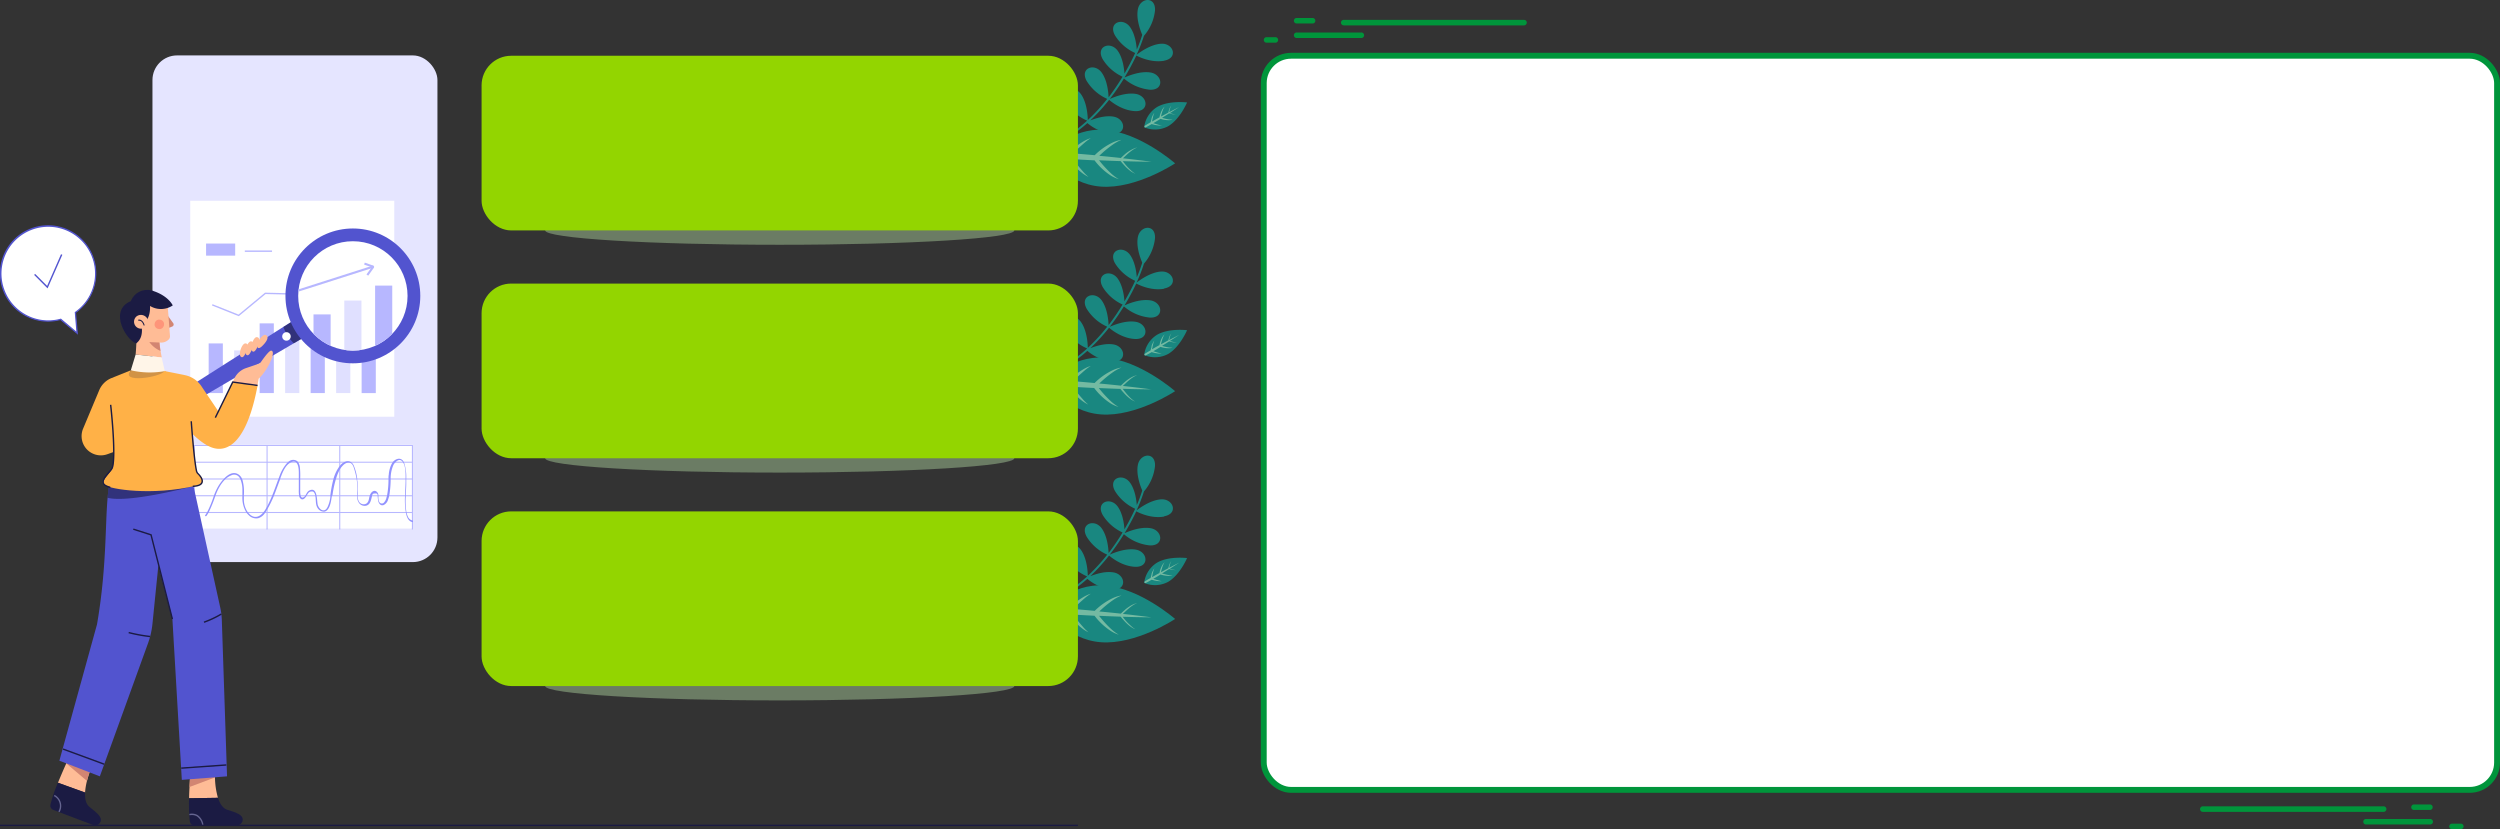 <svg xmlns="http://www.w3.org/2000/svg" xmlns:xlink="http://www.w3.org/1999/xlink" viewBox="0 0 851.37 282.37"><rect x="0" y="0" width="851.37" height="282.37" fill="#333333" stroke="none"/><defs><style>.cls-1{fill:none;}.cls-2,.cls-26{fill:#fff;}.cls-3{opacity:0.46;}.cls-4{clip-path:url(#clip-path);}.cls-5{fill:#acd29d;}.cls-6{fill:#198780;}.cls-7{fill:#74baa2;}.cls-8{fill:#93d500;}.cls-9{clip-path:url(#clip-path-2);}.cls-10{clip-path:url(#clip-path-3);}.cls-11{fill:#e5e5ff;}.cls-12{fill:#b7b7ff;}.cls-13{fill:#e0e0ff;}.cls-14{fill:#9192ff;}.cls-15{fill:#5254cf;}.cls-16,.cls-19,.cls-23{fill:#1b1b43;}.cls-16{opacity:0.6;}.cls-17{clip-path:url(#clip-path-4);}.cls-18{fill:#ffbc96;}.cls-20{fill:#d28572;}.cls-21{fill:#656590;}.cls-22{fill:#ffb147;}.cls-23{opacity:0.2;}.cls-24{fill:#fff5e8;}.cls-25{fill:#fe5b52;opacity:0.4;}.cls-26{stroke:#00953b;stroke-miterlimit:10;stroke-width:2px;}.cls-27{fill:#00953b;}</style><clipPath id="clip-path"><rect class="cls-1" x="185.65" y="73.57" width="159.79" height="9.79"/></clipPath><clipPath id="clip-path-2"><rect class="cls-1" x="185.65" y="151.15" width="159.79" height="9.79"/></clipPath><clipPath id="clip-path-3"><rect class="cls-1" x="185.65" y="228.73" width="159.79" height="9.79"/></clipPath><clipPath id="clip-path-4"><circle class="cls-2" cx="120.17" cy="100.77" r="18.62"/></clipPath></defs><g id="Capa_2" data-name="Capa 2"><g id="Capa_1-2" data-name="Capa 1"><g class="cls-3"><g class="cls-4"><path class="cls-5" d="M345.43,78.47c0,2.7-35.77,4.89-79.89,4.89s-79.89-2.19-79.89-4.89,35.77-4.9,79.89-4.9,79.89,2.19,79.89,4.9"/></g></g><path class="cls-6" d="M396.44,20.66c4.94-.89,3.17-6-1-5.77-3.67.22-7.49,3.06-8.39,3.78a52.83,52.83,0,0,0,2.52-6.47,15.67,15.67,0,0,0,3.76-8.59c.3-5-5.1-4.5-5.85-.36-.59,3.25.86,7.11,1.51,8.62a46.48,46.48,0,0,1-1.86,5c-.14-1.93-.63-5.33-2.3-7.66-2.45-3.41-7.55-1.55-5.13,2.84a15.6,15.6,0,0,0,6.88,6,77.68,77.68,0,0,1-3.65,7c-.13-1.92-.6-5.39-2.3-7.76-2.45-3.41-7.55-1.55-5.13,2.84a15.55,15.55,0,0,0,6.79,6,79.41,79.41,0,0,1-4.76,7c-.07-1.67-.43-5.75-2.35-8.41-2.45-3.41-7.54-1.55-5.12,2.84a15.66,15.66,0,0,0,7,6.12,62.14,62.14,0,0,1-6.62,7.21c0-1.18-.22-5.91-2.36-8.87-2.45-3.41-7.54-1.56-5.12,2.83a15.73,15.73,0,0,0,7.27,6.23,46.13,46.13,0,0,1-8.16,6c0-.83-.11-5.9-2.36-9-2.45-3.41-7.54-1.55-5.12,2.84,2.2,4,6.57,5.93,7.36,6.26a37.62,37.62,0,0,1-5.83,2.69.31.31,0,0,0-.19.4.3.3,0,0,0,.31.21h.09a38.91,38.91,0,0,0,5.81-2.68,15.68,15.68,0,0,0,7.67,5.4c4.85,1.29,5.42-4.09,1.52-5.65-2.72-1.09-6.24-.7-8.12-.37a47.1,47.1,0,0,0,7.09-5.27,15.6,15.6,0,0,0,8.6,3.65c5,.26,4.44-5.13.3-5.84-2.83-.49-6.13.58-7.92,1.3A62.62,62.62,0,0,0,377.71,34c.72.63,4.34,3.62,8.81,3.84,5,.26,4.45-5.13.31-5.85-3.5-.6-7.68,1.16-8.9,1.72,1.11-1.42,2.1-2.81,3-4.13.64-.95,1.25-1.91,1.83-2.85a15.82,15.82,0,0,0,8.79,3.82c5,.25,4.44-5.14.3-5.85-3.47-.6-7.61,1.12-8.87,1.7,0,0,0,0,0-.05a79.17,79.17,0,0,0,4-7.45c.69.38,5,2.59,9.51,1.78"/><path class="cls-6" d="M376.25,44.22c-11.93-.84-19.31,8.33-19.31,8.33s6,10.12,18,11,25.24-7.92,25.24-7.92-12-10.54-23.89-11.37"/><path class="cls-7" d="M366.34,49.94a26.57,26.57,0,0,1,2.54-1.74,14.1,14.1,0,0,1,1.87-.92c.45-.17.72-.24.72-.24a15.9,15.9,0,0,0-2.23,1.66c-.65.56-1.41,1.24-2.23,2l-1.29,1.22-.32.31c2.56.2,5,.41,7.36.62l.05,0a22,22,0,0,1,6.13-4.32,10.72,10.72,0,0,1,2.15-.75,7.3,7.3,0,0,1,.82-.15l-.76.33a15.64,15.64,0,0,0-1.92,1.1,37.49,37.49,0,0,0-4.87,4c2.68.25,5.14.5,7.33.74l.1-.09.53-.5c.35-.32.7-.63,1-.9A13.21,13.21,0,0,1,385.29,51a9.1,9.1,0,0,1,1.44-.64,5.26,5.26,0,0,1,.56-.13l-.52.22a10.56,10.56,0,0,0-1.32.81,19,19,0,0,0-1.76,1.46c-.31.29-.64.6-1,.93l-.26.26c6,.66,9.71,1.17,9.71,1.17s-3.76,0-9.77-.2l.21.29c.29.37.56.73.84,1.06A18,18,0,0,0,385,57.87a9.16,9.16,0,0,0,1.19,1l.49.3a4.79,4.79,0,0,1-.53-.22,7.6,7.6,0,0,1-1.35-.83,14,14,0,0,1-1.72-1.58c-.3-.32-.6-.67-.91-1-.14-.19-.3-.38-.45-.57l-.08-.1c-2.2-.07-4.68-.17-7.36-.29a38.32,38.32,0,0,0,4.26,4.63,17.28,17.28,0,0,0,1.75,1.36l.7.43a7.33,7.33,0,0,1-.79-.26,11.7,11.7,0,0,1-2-1,22.09,22.09,0,0,1-5.46-5.13l0,0c-2.33-.12-4.81-.25-7.38-.41l.28.34,1.1,1.4c.71.88,1.36,1.66,1.93,2.3a15.42,15.42,0,0,0,2,2,6,6,0,0,1-.67-.34,12.25,12.25,0,0,1-1.72-1.17,26.42,26.42,0,0,1-2.28-2.07c-.4-.41-.81-.86-1.23-1.33l-1-1.2-2.17-.14c-1.55-.11-2.86-.25-3.94-.4-.37-.51-.57-.84-.57-.84s.24-.29.68-.75c1.09,0,2.4.05,3.95.16l2.18.16c.4-.36.8-.71,1.19-1s.94-.79,1.4-1.14"/><path class="cls-6" d="M394.05,36.44a9.46,9.46,0,0,0-4.41,6.91,9.45,9.45,0,0,0,8.19-.38c4-2.34,6.42-8.08,6.42-8.08s-6.17-.78-10.2,1.55"/><path class="cls-7" d="M392.1,40.45a9.51,9.51,0,0,1,.44-1.11,5.61,5.61,0,0,1,.4-.71l.18-.23a7.12,7.12,0,0,0-.36,1c-.09.33-.18.71-.28,1.14,0,.22-.09.44-.14.68a.85.85,0,0,0,0,.17c.87-.5,1.71-1,2.51-1.41v0a8.59,8.59,0,0,1,1-2.74,4.79,4.79,0,0,1,.53-.71l.23-.23-.17.27a7.22,7.22,0,0,0-.38.78,15.8,15.8,0,0,0-.7,2.35l2.53-1.36v-.05c0-.1.05-.19.07-.28a4.42,4.42,0,0,1,.14-.52,5.4,5.4,0,0,1,.33-.85,3.19,3.19,0,0,1,.33-.52l.15-.17-.12.19a3.29,3.29,0,0,0-.25.55,8.11,8.11,0,0,0-.25.85c0,.17-.08.34-.11.52l0,.14c2.08-1.1,3.39-1.75,3.39-1.75s-1.22.82-3.2,2.08l.14,0c.17.06.34.12.5.16a6.24,6.24,0,0,0,.86.21,3.07,3.07,0,0,0,.6.06h.22l-.22,0a2.78,2.78,0,0,1-.61,0,5.57,5.57,0,0,1-.9-.13l-.52-.14-.27-.09h0l-2.44,1.52a16.36,16.36,0,0,0,2.38.56,8.43,8.43,0,0,0,.87.06l.32,0-.31.09a4.48,4.48,0,0,1-.89.1,8.49,8.49,0,0,1-2.88-.46h0c-.78.48-1.61,1-2.47,1.48l.16.05.66.21,1.13.33a6.53,6.53,0,0,0,1.07.2l-.3,0a5.63,5.63,0,0,1-.81,0,8.58,8.58,0,0,1-1.18-.17c-.22,0-.45-.1-.69-.16l-.6-.16-.73.43c-.53.3-1,.54-1.36.73a2.72,2.72,0,0,1-.36-.15s0-.14.05-.39c.35-.23.79-.5,1.31-.81l.74-.42q.08-.31.15-.6c.07-.24.14-.46.21-.68"/><rect class="cls-8" x="164" y="18.99" width="203.08" height="59.48" rx="10.09"/><g class="cls-3"><g class="cls-9"><path class="cls-5" d="M345.43,156.05c0,2.7-35.77,4.89-79.89,4.89s-79.89-2.19-79.89-4.89,35.77-4.9,79.89-4.9,79.89,2.19,79.89,4.9"/></g></g><path class="cls-6" d="M396.44,98.24c4.94-.89,3.17-6-1-5.77-3.67.22-7.49,3.06-8.39,3.78a52.83,52.83,0,0,0,2.52-6.47,15.67,15.67,0,0,0,3.76-8.59c.3-5-5.1-4.5-5.85-.36-.59,3.25.86,7.12,1.51,8.62a46.48,46.48,0,0,1-1.86,5c-.14-1.93-.63-5.33-2.3-7.66-2.45-3.41-7.55-1.55-5.13,2.84a15.6,15.6,0,0,0,6.88,6,77.68,77.68,0,0,1-3.65,7c-.13-1.91-.6-5.39-2.3-7.76-2.45-3.41-7.55-1.55-5.13,2.84a15.55,15.55,0,0,0,6.79,6,79.41,79.41,0,0,1-4.76,7c-.07-1.67-.43-5.75-2.35-8.41-2.45-3.41-7.54-1.55-5.12,2.84a15.66,15.66,0,0,0,7,6.12,62.14,62.14,0,0,1-6.62,7.21c0-1.18-.22-5.91-2.36-8.87-2.45-3.41-7.54-1.56-5.12,2.83a15.73,15.73,0,0,0,7.27,6.23,46.13,46.13,0,0,1-8.16,6c0-.83-.11-5.9-2.36-9-2.45-3.41-7.54-1.55-5.12,2.84,2.2,4,6.57,5.93,7.36,6.26a37.62,37.62,0,0,1-5.83,2.69.31.31,0,0,0-.19.4.3.3,0,0,0,.31.21h.09a38.91,38.91,0,0,0,5.81-2.68,15.68,15.68,0,0,0,7.67,5.4c4.85,1.3,5.42-4.09,1.52-5.65-2.72-1.09-6.24-.7-8.12-.37a47.1,47.1,0,0,0,7.09-5.27,15.6,15.6,0,0,0,8.6,3.65c5,.26,4.44-5.13.3-5.84-2.83-.49-6.13.58-7.92,1.3a62.62,62.62,0,0,0,6.41-7c.72.63,4.34,3.62,8.81,3.84,5,.26,4.45-5.13.31-5.84-3.5-.6-7.68,1.15-8.9,1.71,1.11-1.42,2.1-2.81,3-4.13.64-1,1.25-1.91,1.83-2.85a15.82,15.82,0,0,0,8.79,3.82c5,.25,4.44-5.14.3-5.85-3.47-.6-7.61,1.13-8.87,1.7,0,0,0,0,0,0a79.17,79.17,0,0,0,4-7.45c.69.38,5,2.59,9.51,1.78"/><path class="cls-6" d="M376.25,121.8c-11.93-.84-19.31,8.33-19.31,8.33s6,10.12,18,11,25.24-7.92,25.24-7.92-12-10.54-23.89-11.37"/><path class="cls-7" d="M366.34,127.52a24.6,24.6,0,0,1,2.54-1.73,13.2,13.2,0,0,1,1.87-.93c.45-.17.72-.24.72-.24a15.9,15.9,0,0,0-2.23,1.66c-.65.56-1.41,1.24-2.23,2l-1.29,1.22-.32.31c2.56.2,5,.41,7.36.63l.05-.05a22,22,0,0,1,6.13-4.32,11.4,11.4,0,0,1,2.15-.75,7.3,7.3,0,0,1,.82-.15l-.76.33a15.64,15.64,0,0,0-1.92,1.1,37.49,37.49,0,0,0-4.87,4c2.68.25,5.14.5,7.33.74l.1-.09.53-.5c.35-.32.7-.63,1-.9a13.21,13.21,0,0,1,1.93-1.33,8.08,8.08,0,0,1,1.44-.63,4.36,4.36,0,0,1,.56-.14l-.52.22a10.56,10.56,0,0,0-1.32.81,19,19,0,0,0-1.76,1.46c-.31.29-.64.6-1,.93l-.26.26c6,.66,9.71,1.17,9.71,1.17s-3.76,0-9.77-.2l.21.29c.29.37.56.73.84,1.06a18,18,0,0,0,1.53,1.69,9.16,9.16,0,0,0,1.19,1l.49.3s-.19-.06-.53-.21a7.77,7.77,0,0,1-1.35-.84,14,14,0,0,1-1.72-1.58c-.3-.32-.6-.67-.91-1-.14-.19-.3-.38-.45-.57l-.08-.1c-2.2-.07-4.68-.17-7.36-.29a38.32,38.32,0,0,0,4.26,4.63,17.28,17.28,0,0,0,1.75,1.36l.7.43a7.33,7.33,0,0,1-.79-.26,11.7,11.7,0,0,1-2-1,22.09,22.09,0,0,1-5.46-5.13l0-.05c-2.33-.12-4.81-.25-7.38-.41l.28.34,1.1,1.4c.71.88,1.36,1.66,1.93,2.3a15.42,15.42,0,0,0,2,2,6,6,0,0,1-.67-.34,12.25,12.25,0,0,1-1.72-1.17,26.42,26.42,0,0,1-2.28-2.07c-.4-.41-.81-.86-1.23-1.33l-1-1.2-2.17-.14c-1.55-.11-2.86-.25-3.94-.4-.37-.51-.57-.84-.57-.84s.24-.29.68-.75c1.09,0,2.4.05,3.95.16l2.18.16c.4-.36.8-.71,1.19-1s.94-.79,1.4-1.14"/><path class="cls-6" d="M394.05,114a9.46,9.46,0,0,0-4.41,6.91,9.45,9.45,0,0,0,8.19-.38c4-2.34,6.42-8.08,6.42-8.08s-6.17-.78-10.2,1.55"/><path class="cls-7" d="M392.1,118a9.51,9.51,0,0,1,.44-1.11,4.76,4.76,0,0,1,.4-.7,2.87,2.87,0,0,1,.18-.24,7.12,7.12,0,0,0-.36,1c-.09.33-.18.71-.28,1.14,0,.22-.09.45-.14.68a.85.85,0,0,0,0,.17c.87-.5,1.71-1,2.51-1.41v0a8.59,8.59,0,0,1,1-2.74,4.79,4.79,0,0,1,.53-.71l.23-.23-.17.27a7.22,7.22,0,0,0-.38.78,15.8,15.8,0,0,0-.7,2.35l2.53-1.36v0c0-.1.05-.19.07-.28a4.42,4.42,0,0,1,.14-.52,5.4,5.4,0,0,1,.33-.85,3.7,3.7,0,0,1,.33-.52l.15-.17-.12.19a3.29,3.29,0,0,0-.25.55,7.67,7.67,0,0,0-.25.86c0,.16-.08.33-.11.51l0,.14c2.08-1.1,3.39-1.75,3.39-1.75s-1.22.82-3.2,2.08l.14,0c.17.06.34.12.5.16a6.24,6.24,0,0,0,.86.21,3.07,3.07,0,0,0,.6.06h.22l-.22.05a2.78,2.78,0,0,1-.61,0,5.57,5.57,0,0,1-.9-.13l-.52-.14-.27-.08,0,0-2.44,1.52a16.36,16.36,0,0,0,2.38.56,8.43,8.43,0,0,0,.87.06l.32,0-.31.09a4.48,4.48,0,0,1-.89.1,8.49,8.49,0,0,1-2.88-.46h0c-.78.48-1.61,1-2.47,1.48l.16.06.66.2,1.13.33a6.53,6.53,0,0,0,1.07.2l-.3,0a5.63,5.63,0,0,1-.81,0,8.58,8.58,0,0,1-1.18-.17c-.22,0-.45-.1-.69-.16l-.6-.16-.73.43c-.53.3-1,.54-1.36.73a2.72,2.72,0,0,1-.36-.15s0-.14.05-.39c.35-.23.79-.5,1.31-.81l.74-.42q.08-.32.15-.6c.07-.24.14-.46.21-.68"/><rect class="cls-8" x="164" y="96.57" width="203.08" height="59.48" rx="10.09"/><g class="cls-3"><g class="cls-10"><path class="cls-5" d="M345.43,233.63c0,2.7-35.77,4.89-79.89,4.89s-79.89-2.19-79.89-4.89,35.77-4.9,79.89-4.9,79.89,2.19,79.89,4.9"/></g></g><path class="cls-6" d="M396.44,175.82c4.94-.89,3.17-6-1-5.77-3.67.22-7.49,3.06-8.39,3.78a52.83,52.83,0,0,0,2.52-6.47,15.67,15.67,0,0,0,3.76-8.59c.3-5-5.1-4.5-5.85-.36-.59,3.25.86,7.12,1.51,8.62a46.48,46.48,0,0,1-1.86,5c-.14-1.93-.63-5.33-2.3-7.66-2.45-3.4-7.55-1.55-5.13,2.84a15.6,15.6,0,0,0,6.88,6.05,77.68,77.68,0,0,1-3.65,7c-.13-1.91-.6-5.39-2.3-7.76-2.45-3.41-7.55-1.55-5.13,2.84a15.55,15.55,0,0,0,6.79,6,79.41,79.41,0,0,1-4.76,7c-.07-1.67-.43-5.74-2.35-8.41-2.45-3.41-7.54-1.55-5.12,2.84a15.66,15.66,0,0,0,7,6.12,62.14,62.14,0,0,1-6.62,7.21c0-1.18-.22-5.91-2.36-8.87-2.45-3.41-7.54-1.56-5.12,2.83a15.73,15.73,0,0,0,7.27,6.23,46.68,46.68,0,0,1-8.16,6c0-.84-.11-5.91-2.36-9-2.45-3.41-7.54-1.55-5.12,2.84,2.2,4,6.57,5.93,7.36,6.26a37.62,37.62,0,0,1-5.83,2.69.31.31,0,0,0-.19.4.3.3,0,0,0,.31.21h.09a38.91,38.91,0,0,0,5.81-2.68,15.68,15.68,0,0,0,7.67,5.4c4.85,1.3,5.42-4.09,1.52-5.65-2.72-1.09-6.24-.7-8.12-.37a47.1,47.1,0,0,0,7.09-5.27,15.67,15.67,0,0,0,8.6,3.66c5,.25,4.44-5.14.3-5.85-2.83-.49-6.13.58-7.92,1.3a62.62,62.62,0,0,0,6.41-7.05c.72.63,4.34,3.62,8.81,3.84,5,.26,4.45-5.13.31-5.84-3.5-.6-7.68,1.15-8.9,1.71,1.11-1.42,2.1-2.81,3-4.13.64-.95,1.25-1.91,1.83-2.85a15.82,15.82,0,0,0,8.79,3.82c5,.25,4.44-5.14.3-5.85-3.47-.6-7.61,1.13-8.87,1.7,0,0,0,0,0,0a79.17,79.17,0,0,0,4-7.45c.69.38,5,2.59,9.51,1.78"/><path class="cls-6" d="M376.25,199.38c-11.93-.84-19.31,8.33-19.31,8.33s6,10.12,18,11,25.24-7.92,25.24-7.92-12-10.54-23.89-11.37"/><path class="cls-7" d="M366.34,205.1a24.6,24.6,0,0,1,2.54-1.73,13.2,13.2,0,0,1,1.87-.93c.45-.17.72-.24.72-.24a15.9,15.9,0,0,0-2.23,1.66c-.65.56-1.41,1.24-2.23,2l-1.29,1.22-.32.31c2.56.2,5,.41,7.36.63l.05,0a22,22,0,0,1,6.13-4.32,11.4,11.4,0,0,1,2.15-.75,7.3,7.3,0,0,1,.82-.15l-.76.33a15.64,15.64,0,0,0-1.92,1.1,37.49,37.49,0,0,0-4.87,4c2.68.25,5.14.5,7.33.74l.1-.09.53-.5c.35-.32.7-.63,1-.9a14,14,0,0,1,1.93-1.33,8.08,8.08,0,0,1,1.44-.63,4.36,4.36,0,0,1,.56-.14l-.52.22a10.56,10.56,0,0,0-1.32.81,19,19,0,0,0-1.76,1.46c-.31.29-.64.6-1,.93l-.26.26c6,.66,9.71,1.17,9.71,1.17s-3.76,0-9.77-.2l.21.29c.29.37.56.73.84,1.06A18,18,0,0,0,385,213a9.16,9.16,0,0,0,1.19,1l.49.3s-.19-.06-.53-.21a7.77,7.77,0,0,1-1.35-.84,14,14,0,0,1-1.72-1.58c-.3-.32-.6-.67-.91-1-.14-.19-.3-.38-.45-.57l-.08-.1c-2.2-.07-4.68-.17-7.36-.29a38.32,38.32,0,0,0,4.26,4.63,15.92,15.92,0,0,0,1.75,1.36l.7.43a7.33,7.33,0,0,1-.79-.26,11.7,11.7,0,0,1-2-1.05,22.09,22.09,0,0,1-5.46-5.13l0,0c-2.33-.12-4.81-.25-7.38-.41l.28.34,1.1,1.4c.71.88,1.36,1.66,1.93,2.3a15.42,15.42,0,0,0,2,2,6,6,0,0,1-.67-.34,12.25,12.25,0,0,1-1.72-1.17,26.42,26.42,0,0,1-2.28-2.07c-.4-.41-.81-.86-1.23-1.33l-1-1.2-2.17-.14c-1.55-.11-2.86-.25-3.94-.4-.37-.51-.57-.84-.57-.84s.24-.29.68-.75c1.09,0,2.4,0,3.95.16l2.18.16c.4-.35.8-.71,1.19-1s.94-.79,1.4-1.14"/><path class="cls-6" d="M394.05,191.6a9.46,9.46,0,0,0-4.41,6.91,9.45,9.45,0,0,0,8.19-.38c4-2.34,6.42-8.08,6.42-8.08s-6.17-.78-10.2,1.55"/><path class="cls-7" d="M392.1,195.62a9,9,0,0,1,.44-1.12,4.76,4.76,0,0,1,.4-.7,2.87,2.87,0,0,1,.18-.24,7.12,7.12,0,0,0-.36,1c-.09.33-.18.71-.28,1.14,0,.22-.09.45-.14.68a1,1,0,0,0,0,.17c.87-.5,1.71-1,2.51-1.41v0a8.59,8.59,0,0,1,1-2.74,4.79,4.79,0,0,1,.53-.71l.23-.23-.17.27a7.22,7.22,0,0,0-.38.78,16.18,16.18,0,0,0-.7,2.35l2.53-1.36v-.05c0-.1.05-.19.07-.28a4.42,4.42,0,0,1,.14-.52,5.4,5.4,0,0,1,.33-.85,3.7,3.7,0,0,1,.33-.52l.15-.17-.12.19a3.29,3.29,0,0,0-.25.55,7.67,7.67,0,0,0-.25.86c0,.16-.08.33-.11.51l0,.14c2.08-1.1,3.39-1.75,3.39-1.75s-1.22.82-3.2,2.08l.14,0c.17.06.34.12.5.16a6.24,6.24,0,0,0,.86.21,3.07,3.07,0,0,0,.6.06h.22l-.22,0a2.78,2.78,0,0,1-.61,0,5.57,5.57,0,0,1-.9-.13l-.52-.14-.27-.08,0,0-2.44,1.52a16.36,16.36,0,0,0,2.38.56,6.3,6.3,0,0,0,.87.06l.32,0-.31.09a5.2,5.2,0,0,1-.89.11,8.79,8.79,0,0,1-2.88-.47h0c-.78.48-1.61,1-2.47,1.48l.16.06.66.2c.43.13.81.25,1.13.33a6.53,6.53,0,0,0,1.07.2l-.3,0a4.46,4.46,0,0,1-.81,0,8.58,8.58,0,0,1-1.18-.17c-.22,0-.45-.1-.69-.16l-.6-.16-.73.43c-.53.3-1,.54-1.36.73a2.72,2.72,0,0,1-.36-.15s0-.14.05-.39c.35-.23.79-.5,1.31-.81l.74-.42q.08-.31.15-.6c.07-.24.14-.46.21-.67"/><rect class="cls-8" x="164" y="174.15" width="203.08" height="59.48" rx="10.09"/><rect class="cls-11" x="51.92" y="18.87" width="97.05" height="172.55" rx="8.38"/><rect class="cls-2" x="64.78" y="68.37" width="69.49" height="73.54"/><rect class="cls-12" x="71.06" y="116.95" width="4.83" height="16.91"/><rect class="cls-13" x="79.74" y="119.33" width="4.83" height="14.53"/><rect class="cls-12" x="88.42" y="110.12" width="4.83" height="23.74"/><rect class="cls-13" x="97.1" y="111.82" width="4.83" height="22.04"/><rect class="cls-12" x="105.79" y="104.21" width="4.83" height="29.65"/><rect class="cls-13" x="114.47" y="100.1" width="4.83" height="33.76"/><rect class="cls-12" x="123.15" y="96.44" width="4.83" height="37.43"/><polygon class="cls-12" points="81.31 107.68 72.19 104.03 72.36 103.59 81.23 107.14 90.26 99.66 98.69 99.86 124.09 84.18 124.33 84.58 98.82 100.33 90.43 100.14 81.31 107.68"/><rect class="cls-12" x="70.18" y="82.94" width="9.91" height="4.12"/><rect class="cls-12" x="83.37" y="85.3" width="9.27" height="0.48"/><rect class="cls-2" x="65.96" y="151.45" width="74.68" height="28.55"/><path class="cls-12" d="M90.77,180.07v.18h.37v-.18Zm24.75,0v.18h.36v-.18ZM66,151.52V180h.36V151.88h74.25v-.36Zm74.24,28.55v.18h.37v-.18Z"/><rect class="cls-12" x="66.21" y="174.35" width="74.43" height="0.36"/><rect class="cls-12" x="66.21" y="168.64" width="74.43" height="0.37"/><rect class="cls-12" x="66.21" y="162.94" width="74.43" height="0.36"/><rect class="cls-12" x="66.21" y="157.23" width="74.43" height="0.36"/><rect class="cls-12" x="140.27" y="151.7" width="0.37" height="28.55"/><rect class="cls-12" x="115.52" y="151.7" width="0.36" height="28.55"/><rect class="cls-12" x="90.77" y="151.7" width="0.36" height="28.55"/><path class="cls-14" d="M140.27,177.2a1.45,1.45,0,0,0,.37.11v.51a1.66,1.66,0,0,1-.37-.09l-.11,0c-1.18-.41-1.67-1.78-1.91-3a2.58,2.58,0,0,1-.06-.37c0-.18-.07-.36-.09-.52a26.7,26.7,0,0,1-.18-4.81c0-.13,0-.25,0-.38.06-1.78.21-3.56.2-5.34,0-.12,0-.23,0-.35h0c0-1.43.06-3.88-.77-5.35a2.9,2.9,0,0,0-.25-.36,1.73,1.73,0,0,0-.26-.28c-.65-.59-1.42-.27-2,.28l-.35.36a4.5,4.5,0,0,0-.53.78,11.52,11.52,0,0,0-.92,4.57V163c0,.1,0,.2,0,.3a35.41,35.41,0,0,1-.45,5.34l-.09.38a8.6,8.6,0,0,1-.31,1,2.88,2.88,0,0,1-1.61,2c-.93.28-1.49-.46-1.74-1.26a12.3,12.3,0,0,1-.22-1.71,1.43,1.43,0,0,0,0-.22l0-.16c-.1-.51-.19-.66-.89-.63s-.78.09-1,.63l0,.12a1.1,1.1,0,0,0-.06.26,3.25,3.25,0,0,0-.11.42c-.27,1.16-.59,2.43-1.89,2.75a2.36,2.36,0,0,1-2.38-.9,3.72,3.72,0,0,1-.67-2.27c0-.12,0-.25,0-.38,0-.73.1-1.49.1-2.16a21.29,21.29,0,0,0-.25-3.18l-.06-.36a24.56,24.56,0,0,0-.72-3.05c-.26-.84-.56-2-1.45-2.3a2,2,0,0,0-.37-.09,1.82,1.82,0,0,0-.77.09,3.56,3.56,0,0,0-1.31.88,6.42,6.42,0,0,0-.75.89q-.18.27-.36.57a15.07,15.07,0,0,0-1.22,3c0,.13-.07.24-.11.36s-.13.44-.19.66a37.28,37.28,0,0,0-.94,4.68L113,169l-.09.59c-.21,1.41-.68,4.36-2.49,4.65a2.58,2.58,0,0,1-2.3-1.3c-.73-1.18-.47-2.63-.72-3.94a2.38,2.38,0,0,0-.06-.37h0a2.78,2.78,0,0,0-.35-.86c-.32-.43-.54-.43-1-.39a1.33,1.33,0,0,0-1.06.64,5.91,5.91,0,0,0-.41.61c-.08.14-.15.26-.23.38s-.11.17-.18.25c-.35.46-.85,1-1.47.73a1.46,1.46,0,0,1-.74-1,3.7,3.7,0,0,1-.07-.38,10.93,10.93,0,0,1-.07-1.93c0-1.13,0-2.27,0-3.41a2.16,2.16,0,0,1,0-.36c0-.62,0-1.24,0-1.86,0-1.07-.11-2.74-.83-3.49a1.11,1.11,0,0,0-.7-.36,1.3,1.3,0,0,0-.44,0,3.05,3.05,0,0,0-.9.35h0c-1.81,1-2.69,3.39-3.38,5.22l0,.13c-.05.12-.09.24-.13.36-.67,1.77-1.31,3.57-2,5.34l-.15.38a36.75,36.75,0,0,1-2,4.11c-.1.18-.2.37-.31.55l-.06.09c-.11.19-.23.39-.36.58s-.16.24-.25.37a4.24,4.24,0,0,1-2.29,1.79,3.48,3.48,0,0,1-3.17-.95,6,6,0,0,1-.77-.84c-.08-.12-.17-.24-.25-.37A9.67,9.67,0,0,1,82.55,169v-.38c0-.65,0-1.31,0-2a9.49,9.49,0,0,0-.67-3.38c-.06-.12-.12-.24-.19-.36a2.14,2.14,0,0,0-2.93-1,6,6,0,0,0-1.68,1l-.39.36a12,12,0,0,0-1.84,2.38,17.81,17.81,0,0,0-1.41,3c-.05.13-.1.25-.14.38a47.84,47.84,0,0,1-2.15,5.33c-.07.13-.13.24-.21.37a10,10,0,0,1-.64,1c-.18.24-.6,0-.42-.25s.35-.51.5-.76.14-.24.22-.37A37.22,37.22,0,0,0,72.77,169l.14-.38a19.35,19.35,0,0,1,1.43-3.06A15,15,0,0,1,76,163.3l.35-.36c1.26-1.3,2.85-2.29,4.39-1.63a3.24,3.24,0,0,1,1.63,1.63c.06.12.11.24.16.36a15,15,0,0,1,.52,5.34c0,.14,0,.25,0,.38,0,.38,0,.73,0,1a7.64,7.64,0,0,0,1.25,4.29,3.37,3.37,0,0,0,.29.37,5.67,5.67,0,0,0,.48.5c1.63,1.48,3.26.83,4.45-.5a3.47,3.47,0,0,0,.3-.37,5.47,5.47,0,0,0,.52-.74c.16-.26.31-.53.46-.8l.37-.68c.52-1,1-2.06,1.42-3.11.06-.13.11-.25.16-.38.71-1.76,1.35-3.57,2-5.34l.15-.36c.12-.32.24-.64.37-1a13.22,13.22,0,0,1,2.65-4.39c.15-.13.29-.25.44-.36a2.39,2.39,0,0,1,2.37-.38,1.83,1.83,0,0,1,.58.38,2,2,0,0,1,.3.36,4.29,4.29,0,0,1,.53,1.76,26.77,26.77,0,0,1,.1,3.59c0,.13,0,.25,0,.36V164c0,1.14,0,2.27,0,3.42a5.86,5.86,0,0,0,.12,1.24,3.44,3.44,0,0,0,.11.38c.18.41.5.62,1.06.2a2.31,2.31,0,0,0,.24-.2,2,2,0,0,0,.27-.38c.37-.56.59-1.24,1.25-1.59,1.55-.8,2.18.23,2.48,1.59,0,.13,0,.25.07.38.19,1.09.22,2.29.37,2.87.24.86,1.11,2.07,2.15,1.88.62-.1,1-.72,1.25-1.25a11.2,11.2,0,0,0,.89-3.31c0-.07,0-.13,0-.19s0-.25,0-.38a42.56,42.56,0,0,1,1-5.34c0-.12.07-.23.1-.36a13,13,0,0,1,1.82-3.9l.36-.48h0a4.63,4.63,0,0,1,1.08-1,3.3,3.3,0,0,1,.73-.36,2.21,2.21,0,0,1,1.64,0,1.78,1.78,0,0,1,.56.36,2.78,2.78,0,0,1,.7,1,16.81,16.81,0,0,1,1.15,4.35,2.33,2.33,0,0,1,0,.36c0,.27.08.54.11.79a20.66,20.66,0,0,1,.12,3.24c0,.42,0,.87-.06,1.31a2.41,2.41,0,0,0,0,.38,3.7,3.7,0,0,0,.33,1.58,1.85,1.85,0,0,0,2.61.91c.85-.56.87-1.6,1.1-2.49a2.78,2.78,0,0,1,.12-.38h0c.28-.78,1.06-1.75,2-1.39a1.64,1.64,0,0,1,.89,1.4,2.65,2.65,0,0,1,0,.38,2.4,2.4,0,0,1,0,.37,4.19,4.19,0,0,0,.22,1.35,1,1,0,0,0,1.55.53,3.67,3.67,0,0,0,1-1.86c0-.14.08-.26.11-.39a2.62,2.62,0,0,0,.09-.38,30.73,30.73,0,0,0,.47-5.34c0-.12,0-.23,0-.36,0-.44,0-.87.1-1.31a9.16,9.16,0,0,1,1.18-4,4.22,4.22,0,0,1,.27-.36,3,3,0,0,1,1.6-1,1.73,1.73,0,0,1,2,1l.18.36a15.43,15.43,0,0,1,.72,5.35v.36c0,.53,0,.95,0,1.23,0,1.37-.13,2.74-.18,4.11,0,.13,0,.25,0,.38s0,.19,0,.29a23.11,23.11,0,0,0,.23,5,2.49,2.49,0,0,0,.09.37,7,7,0,0,0,.42,1.24A2.24,2.24,0,0,0,140.27,177.2Z"/><path class="cls-2" d="M32.59,93.16a16.19,16.19,0,1,0-11.93,15.61l5.61,4.7-.58-7A16.17,16.17,0,0,0,32.59,93.16Z"/><path class="cls-15" d="M26.56,114l-6-5a16.42,16.42,0,1,1,5.34-2.5Zm-5.84-5.52L26,112.92l-.55-6.62.12-.08a15.93,15.93,0,1,0-4.95,2.32Z"/><polygon class="cls-15" points="16.2 98.21 11.62 93.62 11.96 93.28 16.05 97.37 20.78 86.58 21.23 86.77 16.2 98.21"/><path class="cls-15" d="M104.4,114.37l-4.34,2.54-46.12,27c-1.42.84-3.08.64-3.74-.44h0c-.66-1.08-.08-2.65,1.31-3.53l45-28.63,4.34-2.75Z"/><path class="cls-16" d="M104.4,114.37l-4.34,2.54a14.53,14.53,0,0,1-2.22-2.76,14.69,14.69,0,0,1-1.31-2.82l4.34-2.75Z"/><path class="cls-2" d="M98.31,115.81a1.45,1.45,0,1,1,.48-2A1.45,1.45,0,0,1,98.31,115.81Z"/><circle class="cls-15" cx="120.17" cy="100.77" r="22.96"/><circle class="cls-2" cx="120.17" cy="100.77" r="18.62"/><g class="cls-17"><rect class="cls-12" x="106.76" y="107.06" width="5.84" height="35.83"/><rect class="cls-13" x="117.25" y="102.34" width="5.84" height="40.8"/><rect class="cls-12" x="127.74" y="97.26" width="5.84" height="45.23"/><rect class="cls-12" x="99.75" y="94.68" width="28.09" height="0.73" transform="translate(-23.55 39.19) rotate(-17.74)"/><path class="cls-12" d="M125.39,93.88l-.59-.42L126.56,91,124,90.11l.23-.68,2.82,1a.49.49,0,0,1,.33.34.53.53,0,0,1-.1.48Zm1.43-2.8h0Zm-.1-.32v0Z"/></g><path class="cls-18" d="M74.22,271.69l-9.82.15c0-1.31.08-2.62.14-3.82.13-3,.3-5.28.3-5.28l8.37-.06s0,.84,0,2.08A26.6,26.6,0,0,0,74.22,271.69Z"/><path class="cls-19" d="M77.46,275.78c-1.6-.5-2.61-2.14-3.24-4.09l-9.82.15a50.2,50.2,0,0,0,.25,7.93,1.57,1.57,0,0,0,1.54,1.31H80.58a2,2,0,0,0,2.07-2.15C82.5,277.54,80.85,276.83,77.46,275.78Z"/><path class="cls-20" d="M73.21,264.76,64.54,268c.13-3,.3-5.28.3-5.28l8.37-.06S73.17,263.52,73.21,264.76Z"/><path class="cls-21" d="M68.86,281a4.4,4.4,0,0,0-1.81-3,3.46,3.46,0,0,0-2.48-.35l-.14-.46a3.88,3.88,0,0,1,2.86.39,4.81,4.81,0,0,1,2,3.34Z"/><path class="cls-18" d="M31.21,261.12a36,36,0,0,0-1.59,4.81,21.25,21.25,0,0,0-.65,4l-9.24-3.34c1.18-2.91,2.45-5.76,3.13-7.26l0,0,.48-1.05Z"/><path class="cls-19" d="M30.56,274.87c-1.33-1-1.69-2.92-1.59-5l-9.24-3.33a50.11,50.11,0,0,0-2.57,7.51,1.56,1.56,0,0,0,1,1.77l13.46,5.09a2,2,0,0,0,2.69-1.28C34.64,278.3,33.36,277.05,30.56,274.87Z"/><path class="cls-20" d="M31.21,261.12a36,36,0,0,0-1.59,4.81l-7-5.91.26-.73,0,0,.48-1.05Z"/><path class="cls-21" d="M20.29,276.58l-.43-.22a3.71,3.71,0,0,0-1.51-5.24l.23-.43A4.25,4.25,0,0,1,20.29,276.58Z"/><path class="cls-15" d="M77.32,264.38l-15.4,1.21-3.22-55-4.77-18.08-6.24-23.64-.33-1.24L45.86,162l-.22-.86,2.94-.26L64.5,159.4l1,4.35h0L75,206.88a23.53,23.53,0,0,1,.54,4.27Z"/><path class="cls-15" d="M55.15,180.28l-1.22,12.24-2,19.8A27.49,27.49,0,0,1,50.43,219L34,264.38l-13.78-5.32,12.82-46.45c3.3-19.11,2.75-33.79,3.61-43.09,0-.58.11-1.14.17-1.68a19,19,0,0,1,1.78-6.75l7.24.86,5.1.6,1.1,4.68.23,1Z"/><path class="cls-16" d="M65.46,163.75l.17,1.86s-21.61,5.8-29,3.91c0-.58.11-1.14.17-1.68a19,19,0,0,1,1.78-6.75l7.24.86-.22-.86,2.94-.26L64.5,159.4Z"/><polygon class="cls-19" points="58.46 210.86 51.24 182.33 45.32 180.43 45.47 179.97 51.64 181.95 51.67 182.08 58.93 210.74 58.46 210.86"/><path class="cls-19" d="M69.55,212.12l-.17-.46a33.6,33.6,0,0,0,5.88-2.76l.26.41A33.63,33.63,0,0,1,69.55,212.12Z"/><path class="cls-19" d="M51.05,217a54.65,54.65,0,0,1-7.29-1.34l.12-.47a54.69,54.69,0,0,0,7.22,1.33Z"/><rect class="cls-19" x="28.22" y="250.21" width="0.48" height="14.95" transform="translate(-223.21 195.44) rotate(-69.81)"/><rect class="cls-19" x="61.7" y="260.81" width="15.4" height="0.48" transform="translate(-18.18 5.52) rotate(-4.03)"/><path class="cls-22" d="M44.55,126.1,38,128.74a7.63,7.63,0,0,0-4.21,4.14L28.29,146a6.55,6.55,0,0,0,1.82,7.52h0a6.56,6.56,0,0,0,6.49,1.15L41.24,153Z"/><path class="cls-18" d="M89.8,114.16c-1.22.6-2.63,3.18-2.1,4.1.44.76,1.46-.27,1.8-.62.62-.64,2.22-2.37,1.34-3.35A.8.8,0,0,0,89.8,114.16Z"/><path class="cls-18" d="M86.84,115.09c-1,.91-1.68,3.77-.91,4.51.62.62,1.33-.65,1.56-1.08.42-.79,1.5-2.88.38-3.59A.81.81,0,0,0,86.84,115.09Z"/><path class="cls-18" d="M84.88,116.52c-1,.88-1.75,3.59-1,4.27s1.34-.64,1.57-1.05c.44-.75,1.55-2.74.46-3.38A.83.83,0,0,0,84.88,116.52Z"/><path class="cls-18" d="M83,117.19c-1,.88-1.75,3.59-1,4.27s1.33-.64,1.57-1c.44-.75,1.55-2.74.46-3.39A.85.85,0,0,0,83,117.19Z"/><path class="cls-22" d="M44.55,126.18l-6.82,11.71s1.78,19.35.49,21.73-4.2,4.24-2.42,5.6,15.8,3.73,31,.17c4.19-1.19,1.29-3.4.32-4.41s-2.26-26.65-2.26-26.65l-8.71-8-6.44-1.73Z"/><path class="cls-23" d="M56,126.38c-1.21,2.12-15.45,4.3-11.43-.28l4.11-.86Z"/><path class="cls-22" d="M74.42,140.17l-5.62-8.33a8.93,8.93,0,0,0-5.86-4.09l-6.82-1.37,4,15.12s6.29,8.83,12,10.89c5.1,1.84,11.87-1.19,15.6-21.13l-8.46-1.15Z"/><path class="cls-18" d="M92.36,119.41c-.86-.11-3.79,4.31-3.79,4.31l-4.74,1.62a6.79,6.79,0,0,0-4,3.51l-.61,1.26,8.46,1.15c.14-.74.27-1.5.41-2.3C91,126.34,94.25,119.65,92.36,119.41Z"/><path class="cls-20" d="M57.28,107.69,59,110.07a.75.75,0,0,1-.37,1.14l-1.83.7L55.49,109Z"/><path class="cls-18" d="M46.19,120.73a71.85,71.85,0,0,0,.25-8.74l7.82.57a21.54,21.54,0,0,0,0,2.67,35.49,35.49,0,0,0,.43,4.27c.12.77.26,1.53.41,2.25Z"/><path class="cls-20" d="M54.65,119.5a9,9,0,0,1-4.58-4.32l4.15,0A35.49,35.49,0,0,0,54.65,119.5Z"/><path class="cls-24" d="M46.19,120.73l-1.64,5.37a28.49,28.49,0,0,0,11.57.28l-1.06-4.63Z"/><path class="cls-18" d="M57.08,103.69l.81,10.81a1.46,1.46,0,0,1-.61,1.26,3.51,3.51,0,0,1-2.56.9l-5.54-.23-4-4.44,3.07-9.43,5.56-.08Z"/><path class="cls-19" d="M48,110.12s1.45,4.53-1.63,6.83c-3.33-1.09-9.49-11.19-1.81-14.39a6,6,0,0,1,7.86-3.39c5.07,1.76,6.41,4.84,6.41,4.84a7.18,7.18,0,0,1-7.74.18S51.5,109.57,48,110.12Z"/><path class="cls-18" d="M50,108.26a2.37,2.37,0,1,1-3.47-.54A2.5,2.5,0,0,1,50,108.26Z"/><path class="cls-19" d="M48.93,110.87c0-.08-.51-1.93-1.81-1.64l-.07-.36c1.31-.28,2,1.13,2.23,1.91Z"/><circle class="cls-25" cx="54.26" cy="110.46" r="1.61" transform="translate(-65.71 137.89) rotate(-76.72)"/><path class="cls-19" d="M37.56,166.22c-1.47-.35-2.3-.9-2.54-1.67-.39-1.25.9-2.69,2-4l.51-.57a2.94,2.94,0,0,0,.63-1.26c1.06-5-.7-20.68-.72-20.84l.48-.06c.08.65,1.79,15.9.71,21a3.21,3.21,0,0,1-.74,1.47l-.51.58c-1,1.12-2.26,2.51-2,3.5.18.59.92,1,2.19,1.34Z"/><path class="cls-19" d="M65.64,165.85l0-.48c1.65-.08,2.66-.47,2.92-1.14s-.21-1.69-1.31-2.78a2,2,0,0,1-.56-1c-.87-3.91-1.8-16.84-1.8-17l.48,0c0,.13.93,13,1.79,16.89a1.64,1.64,0,0,0,.43.8c1.26,1.24,1.76,2.41,1.42,3.29S67.53,165.77,65.64,165.85Z"/><polygon class="cls-19" points="73.55 142.33 73.11 142.12 79.12 129.84 87.75 131.02 87.69 131.5 79.4 130.37 73.55 142.33"/><rect class="cls-19" y="280.83" width="367.08" height="0.48"/><rect class="cls-26" x="430.37" y="18.99" width="420" height="250" rx="9.3"/><path class="cls-27" d="M519,8.64H457.61a.94.94,0,0,1,0-1.88H519a.94.94,0,0,1,0,1.88Z"/><path class="cls-27" d="M463.51,12.94H441.67a.94.94,0,1,1,0-1.87h21.84a.94.94,0,1,1,0,1.87Z"/><path class="cls-27" d="M447.09,8h-5.42a.94.94,0,1,1,0-1.87h5.42a.94.94,0,0,1,0,1.87Z"/><path class="cls-27" d="M434.33,14.54h-3a.94.94,0,0,1,0-1.88h3a.94.94,0,0,1,0,1.88Z"/><path class="cls-27" d="M750.26,276.47h61.39a.94.94,0,1,0,0-1.87H750.26a.94.94,0,1,0,0,1.87Z"/><path class="cls-27" d="M805.75,280.78H827.6a.94.94,0,0,0,0-1.88H805.75a.94.94,0,0,0,0,1.88Z"/><path class="cls-27" d="M822.18,275.83h5.42a.94.94,0,0,0,0-1.87h-5.42a.94.94,0,1,0,0,1.87Z"/><path class="cls-27" d="M834.93,282.37h3a.94.94,0,1,0,0-1.87h-3a.94.94,0,0,0,0,1.87Z"/></g></g></svg>